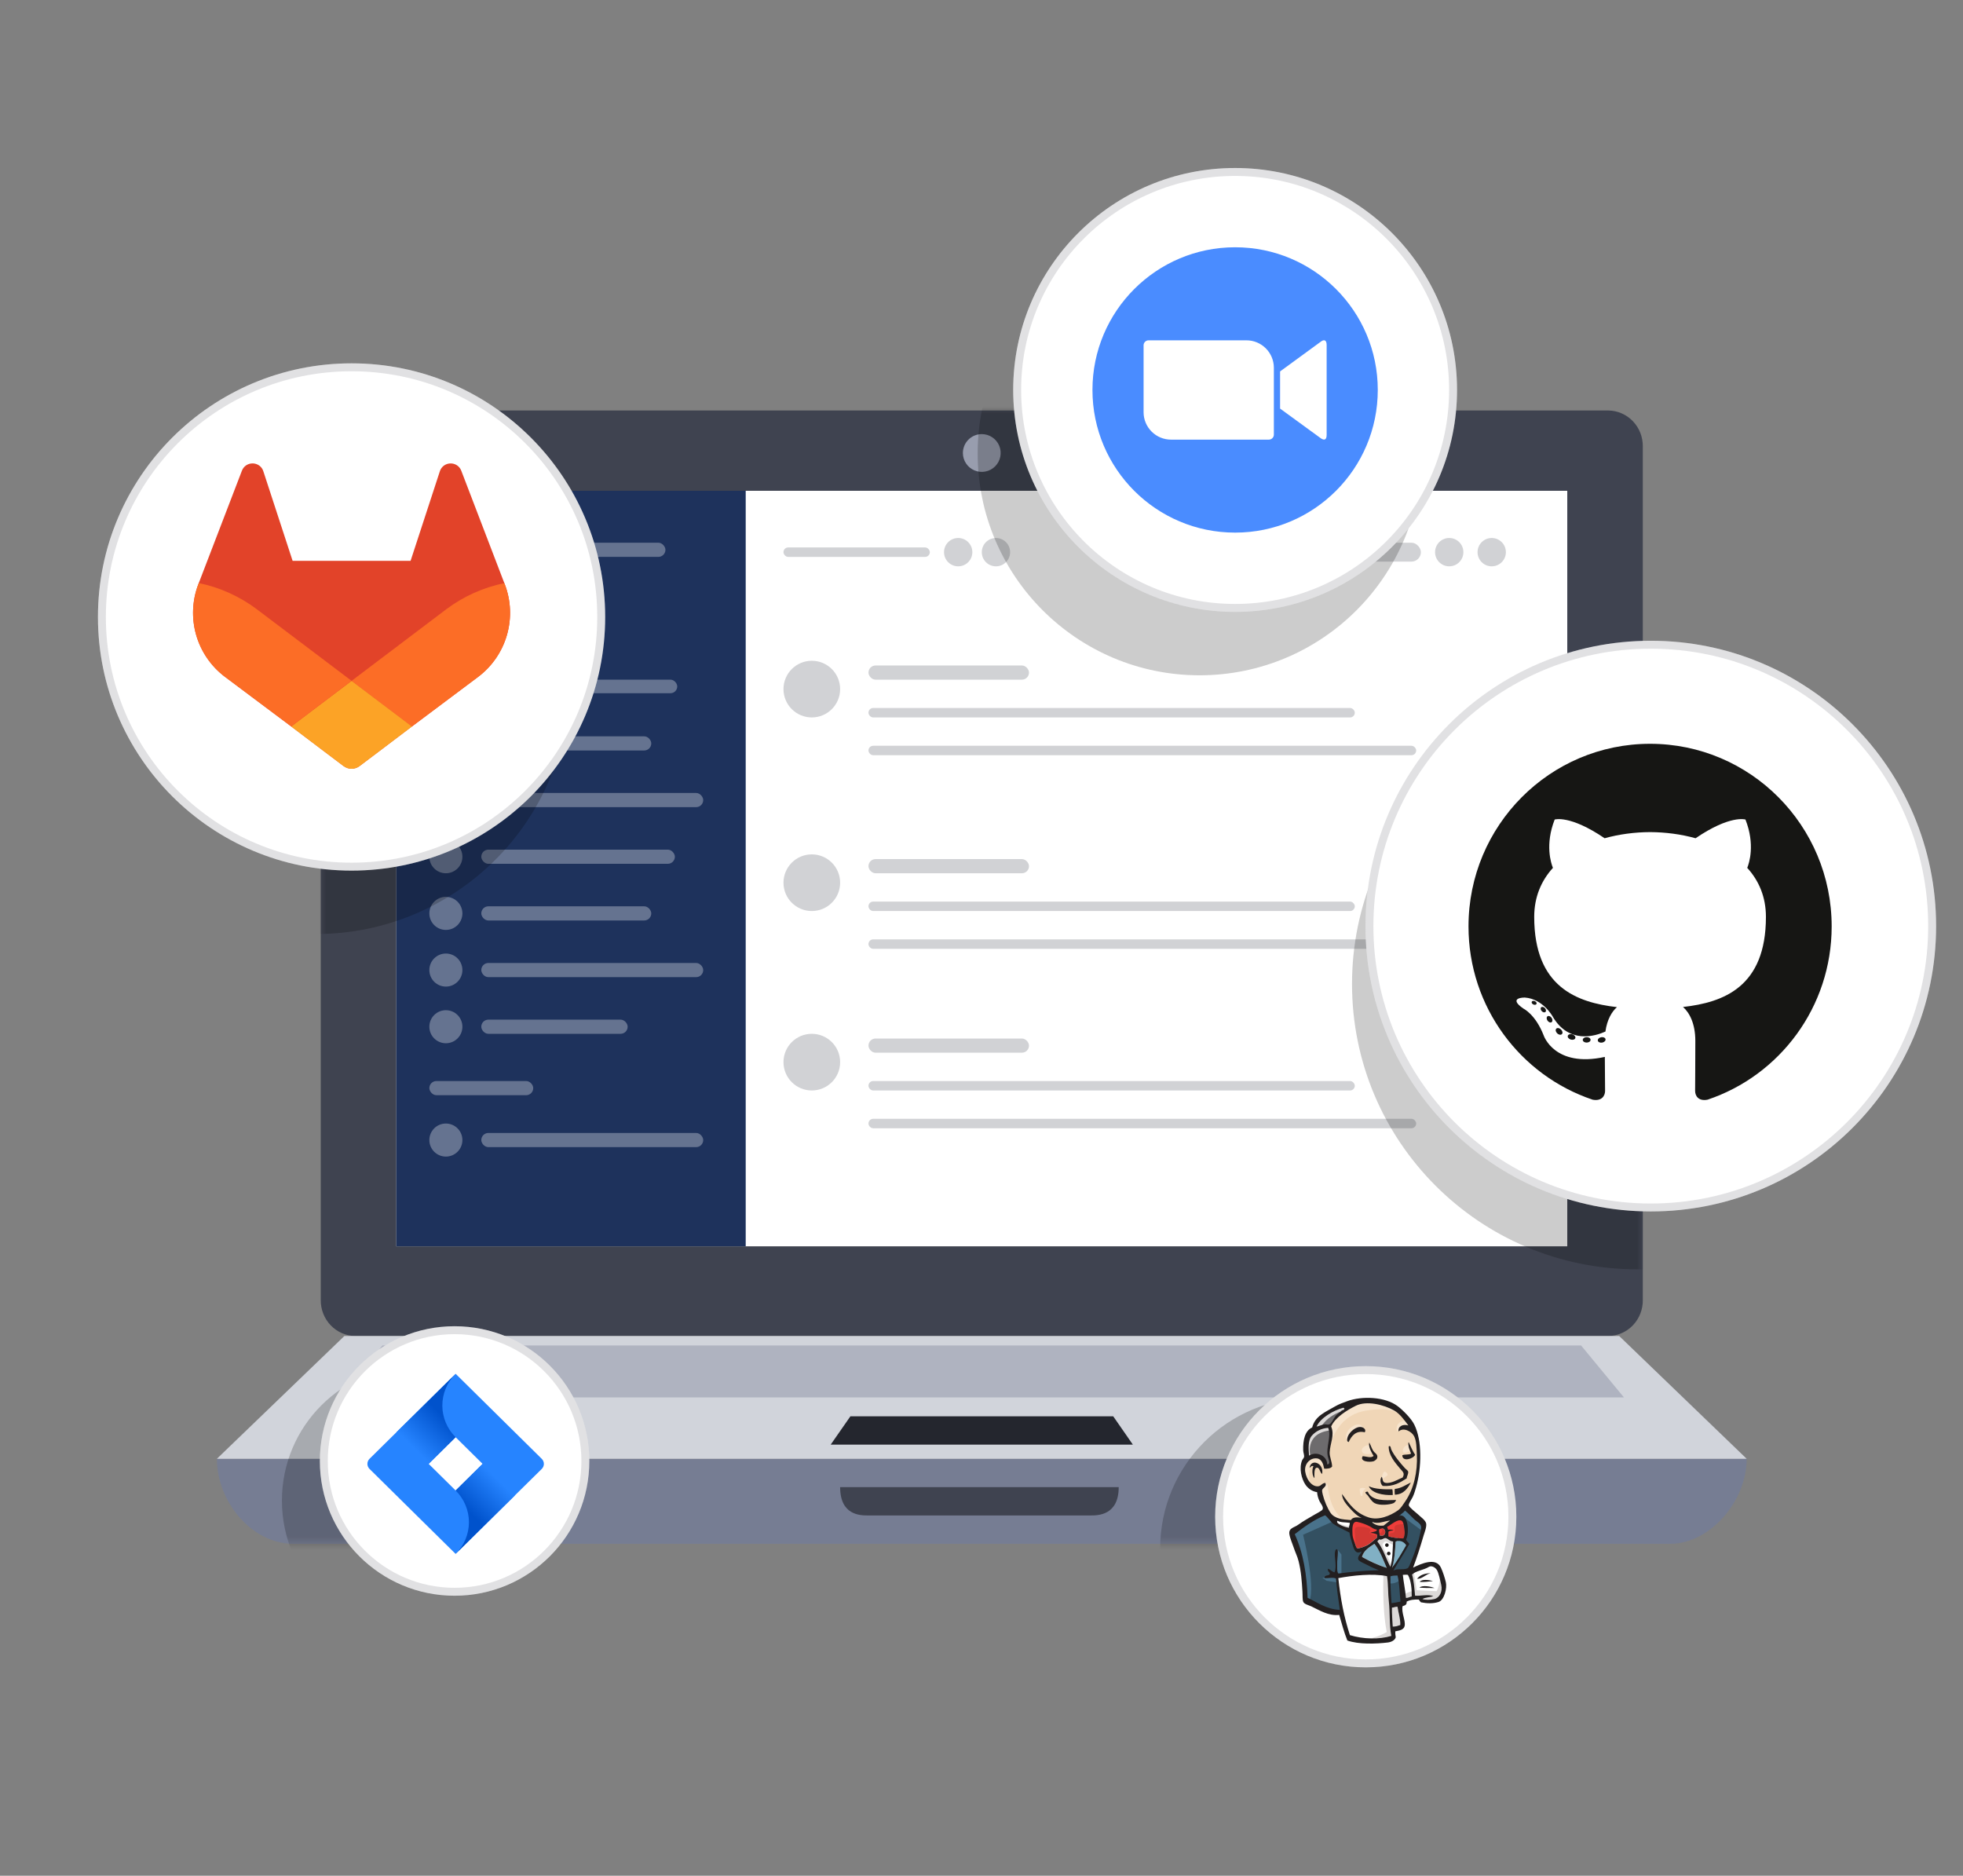 <svg width="292" height="279" viewBox="0 0 292 279" fill="none" xmlns="http://www.w3.org/2000/svg">
<rect x="0" y="0" width="292" height="279" fill="#808080" stroke="none"/>
<path d="M52.827 198.718H239.257C240.629 198.699 241.938 198.126 242.896 197.125C243.854 196.124 244.385 194.777 244.371 193.379V66.397C244.385 64.999 243.854 63.651 242.896 62.651C241.938 61.65 240.629 61.077 239.257 61.057H52.827C51.456 61.079 50.148 61.653 49.19 62.653C48.232 63.653 47.701 64.999 47.713 66.397V193.386C47.703 194.783 48.235 196.127 49.193 197.126C50.151 198.124 51.457 198.697 52.827 198.718Z" fill="#3F4350"/>
<path d="M32.261 216.979C32.261 223.301 37.398 229.622 43.629 229.622H248.463C254.334 229.622 259.823 223.315 259.823 216.979H32.261Z" fill="#767D93"/>
<path d="M240.86 198.718H51.224L32.261 216.98H259.823L240.86 198.718Z" fill="#D1D4DB"/>
<path d="M235.189 200.123H56.887L50.522 207.849H241.562L235.189 200.123Z" fill="#AFB3C0"/>
<path d="M165.591 210.658H126.501L123.567 214.873H168.517L165.591 210.658Z" fill="#24262E"/>
<g clip-path="url(#clip0_2352_3124)">
<rect width="174.183" height="112.376" transform="translate(58.951 72.998)" fill="white"/>
<rect x="58.951" y="72.998" width="51.974" height="113.079" fill="#1E325C"/>
<circle opacity="0.32" cx="67.379" cy="82.128" r="4.916" fill="white"/>
<rect opacity="0.32" x="75.807" y="80.723" width="23.178" height="2.107" rx="1.054" fill="white"/>
<rect opacity="0.32" x="63.867" y="93.366" width="15.452" height="2.107" rx="1.054" fill="white"/>
<rect opacity="0.32" x="63.867" y="160.792" width="15.452" height="2.107" rx="1.054" fill="white"/>
<ellipse opacity="0.32" cx="66.325" cy="102.145" rx="2.458" ry="2.458" fill="white"/>
<rect opacity="0.32" x="71.593" y="101.092" width="29.148" height="2.017" rx="1.008" fill="white"/>
<ellipse opacity="0.32" cx="66.325" cy="127.43" rx="2.458" ry="2.458" fill="white"/>
<rect opacity="0.32" x="71.593" y="126.376" width="28.796" height="2.107" rx="1.054" fill="white"/>
<ellipse opacity="0.32" cx="66.325" cy="110.573" rx="2.458" ry="2.458" fill="white"/>
<rect opacity="0.32" x="71.593" y="109.52" width="25.285" height="2.107" rx="1.054" fill="white"/>
<ellipse opacity="0.32" cx="66.325" cy="135.858" rx="2.458" ry="2.458" fill="white"/>
<rect opacity="0.32" x="71.593" y="134.804" width="25.285" height="2.107" rx="1.054" fill="white"/>
<ellipse opacity="0.32" cx="66.325" cy="119.002" rx="2.458" ry="2.458" fill="white"/>
<rect opacity="0.32" x="71.593" y="117.948" width="33.011" height="2.107" rx="1.054" fill="white"/>
<ellipse opacity="0.32" cx="66.325" cy="144.286" rx="2.458" ry="2.458" fill="white"/>
<rect opacity="0.32" x="71.593" y="143.233" width="33.011" height="2.107" rx="1.054" fill="white"/>
<ellipse opacity="0.32" cx="66.325" cy="169.571" rx="2.458" ry="2.458" fill="white"/>
<rect opacity="0.32" x="71.593" y="168.517" width="33.011" height="2.107" rx="1.054" fill="white"/>
<ellipse opacity="0.32" cx="66.325" cy="152.714" rx="2.458" ry="2.458" fill="white"/>
<rect opacity="0.32" x="71.593" y="151.661" width="21.773" height="2.107" rx="1.054" fill="white"/>
<ellipse cx="120.758" cy="102.496" rx="4.214" ry="4.214" fill="#3F4350" fill-opacity="0.24"/>
<rect x="129.186" y="98.985" width="23.88" height="2.107" rx="1.054" fill="#3F4350" fill-opacity="0.24"/>
<rect x="129.186" y="105.306" width="72.342" height="1.405" rx="0.702" fill="#3F4350" fill-opacity="0.24"/>
<rect x="129.186" y="110.925" width="81.473" height="1.405" rx="0.702" fill="#3F4350" fill-opacity="0.24"/>
<ellipse cx="120.758" cy="131.293" rx="4.214" ry="4.214" fill="#3F4350" fill-opacity="0.24"/>
<rect x="129.186" y="127.781" width="23.88" height="2.107" rx="1.054" fill="#3F4350" fill-opacity="0.24"/>
<rect x="129.186" y="134.102" width="72.342" height="1.405" rx="0.702" fill="#3F4350" fill-opacity="0.24"/>
<rect x="129.186" y="139.721" width="81.473" height="1.405" rx="0.702" fill="#3F4350" fill-opacity="0.24"/>
<circle cx="120.758" cy="157.982" r="4.214" fill="#3F4350" fill-opacity="0.24"/>
<rect x="129.186" y="154.47" width="23.88" height="2.107" rx="1.054" fill="#3F4350" fill-opacity="0.24"/>
<rect x="129.186" y="160.792" width="72.342" height="1.405" rx="0.702" fill="#3F4350" fill-opacity="0.24"/>
<rect x="129.186" y="166.41" width="81.473" height="1.405" rx="0.702" fill="#3F4350" fill-opacity="0.24"/>
<ellipse cx="142.531" cy="82.128" rx="2.107" ry="2.107" fill="#3F4350" fill-opacity="0.24"/>
<ellipse cx="179.755" cy="82.128" rx="2.107" ry="2.107" fill="#3F4350" fill-opacity="0.24"/>
<ellipse cx="215.575" cy="82.128" rx="2.107" ry="2.107" fill="#3F4350" fill-opacity="0.24"/>
<ellipse cx="221.896" cy="82.128" rx="2.107" ry="2.107" fill="#3F4350" fill-opacity="0.24"/>
<ellipse cx="148.15" cy="82.128" rx="2.107" ry="2.107" fill="#3F4350" fill-opacity="0.24"/>
<rect x="116.543" y="81.426" width="21.773" height="1.405" rx="0.702" fill="#3F4350" fill-opacity="0.24"/>
<rect x="183.969" y="80.724" width="27.392" height="2.809" rx="1.405" fill="#3F4350" fill-opacity="0.24"/>
</g>
<path d="M146.042 64.569C146.597 64.569 147.141 64.734 147.603 65.043C148.065 65.351 148.425 65.79 148.637 66.303C148.85 66.817 148.906 67.382 148.797 67.927C148.689 68.472 148.421 68.972 148.028 69.365C147.636 69.758 147.135 70.026 146.59 70.134C146.045 70.243 145.48 70.187 144.967 69.974C144.453 69.761 144.015 69.401 143.706 68.939C143.397 68.477 143.232 67.934 143.232 67.379C143.232 66.633 143.528 65.919 144.055 65.392C144.582 64.865 145.297 64.569 146.042 64.569Z" fill="#989DAE"/>
<path d="M162.227 225.408H129.133C127.99 225.408 124.972 225.408 124.972 221.194H166.41C166.41 225.408 163.303 225.408 162.227 225.408Z" fill="#3F4350"/>
<mask id="mask0_2352_3124" style="mask-type:alpha" maskUnits="userSpaceOnUse" x="34" y="61" width="211" height="169">
<path d="M48 79.863C48 69.445 56.446 61 66.863 61H225.137C235.555 61 244 69.445 244 79.863V210.758C244 221.176 235.555 229.621 225.137 229.621H37.158C34.858 229.621 33.413 227.137 34.551 225.137L45.532 205.838C47.15 202.995 48 199.78 48 196.509V186.25V144.5V79.863Z" fill="#D9D9D9"/>
</mask>
<g mask="url(#mask0_2352_3124)">
<circle cx="243.558" cy="146.358" r="42.442" fill="black" fill-opacity="0.2"/>
<circle cx="47.011" cy="101.2" r="37.726" fill="black" fill-opacity="0.2"/>
<circle cx="61.979" cy="223.2" r="20.042" fill="black" fill-opacity="0.2"/>
<circle cx="194.979" cy="230.316" r="22.4" fill="black" fill-opacity="0.2"/>
<circle cx="178.442" cy="67.431" r="33.011" fill="black" fill-opacity="0.2"/>
</g>
<circle cx="245.558" cy="137.747" r="42.442" fill="white"/>
<circle cx="245.558" cy="137.747" r="41.853" stroke="#3F4350" stroke-opacity="0.16" stroke-width="1.179"/>
<path d="M245.453 110.632C230.537 110.632 218.442 122.792 218.442 137.794C218.442 149.795 226.181 159.977 236.914 163.569C238.264 163.82 238.759 162.98 238.759 162.262C238.759 161.614 238.734 159.475 238.723 157.205C231.208 158.848 229.622 154 229.622 154C228.394 150.86 226.623 150.026 226.623 150.026C224.173 148.34 226.808 148.374 226.808 148.374C229.52 148.566 230.949 151.174 230.949 151.174C233.358 155.326 237.267 154.126 238.809 153.432C239.051 151.676 239.751 150.478 240.524 149.8C234.524 149.112 228.217 146.783 228.217 136.376C228.217 133.41 229.273 130.987 231.001 129.085C230.72 128.401 229.796 125.638 231.262 121.896C231.262 121.896 233.53 121.166 238.692 124.681C240.847 124.079 243.157 123.777 245.453 123.767C247.748 123.777 250.061 124.079 252.219 124.681C257.375 121.166 259.64 121.896 259.64 121.896C261.11 125.638 260.185 128.401 259.905 129.085C261.637 130.987 262.685 133.41 262.685 136.376C262.685 146.808 256.366 149.105 250.351 149.778C251.32 150.621 252.183 152.274 252.183 154.808C252.183 158.442 252.152 161.367 252.152 162.262C252.152 162.985 252.638 163.832 254.007 163.565C264.734 159.969 272.464 149.791 272.464 137.794C272.464 122.792 260.37 110.632 245.453 110.632Z" fill="#161614"/>
<path d="M228.558 149.325C228.499 149.46 228.288 149.501 228.096 149.408C227.9 149.32 227.789 149.136 227.853 149C227.911 148.861 228.123 148.822 228.318 148.916C228.515 149.004 228.626 149.19 228.558 149.325ZM229.887 150.517C229.758 150.638 229.506 150.582 229.335 150.392C229.159 150.203 229.126 149.95 229.256 149.827C229.389 149.708 229.634 149.764 229.811 149.953C229.987 150.145 230.022 150.396 229.887 150.518M230.799 152.043C230.633 152.158 230.362 152.05 230.195 151.808C230.03 151.567 230.03 151.277 230.199 151.161C230.366 151.045 230.633 151.15 230.802 151.389C230.968 151.635 230.968 151.925 230.798 152.043M232.34 153.809C232.192 153.973 231.877 153.93 231.646 153.705C231.41 153.486 231.344 153.176 231.492 153.011C231.642 152.847 231.959 152.893 232.192 153.115C232.426 153.334 232.498 153.647 232.34 153.809M234.332 154.406C234.267 154.619 233.963 154.715 233.657 154.625C233.352 154.532 233.152 154.283 233.214 154.068C233.277 153.854 233.582 153.753 233.89 153.849C234.196 153.942 234.396 154.189 234.332 154.406M236.6 154.659C236.607 154.883 236.348 155.069 236.027 155.073C235.704 155.08 235.442 154.898 235.439 154.678C235.439 154.452 235.693 154.268 236.015 154.263C236.337 154.256 236.6 154.436 236.6 154.659ZM238.827 154.573C238.866 154.792 238.642 155.016 238.323 155.076C238.01 155.133 237.72 154.998 237.68 154.782C237.641 154.558 237.868 154.333 238.181 154.275C238.501 154.219 238.786 154.351 238.827 154.573Z" fill="#161614"/>
<circle cx="52.295" cy="91.768" r="37.726" fill="white"/>
<circle cx="52.295" cy="91.768" r="37.137" stroke="#3F4350" stroke-opacity="0.16" stroke-width="1.179"/>
<path d="M75.089 86.903L75.022 86.734L68.604 69.983C68.473 69.654 68.242 69.376 67.943 69.187C67.644 69.002 67.296 68.912 66.945 68.931C66.593 68.95 66.256 69.076 65.979 69.293C65.705 69.516 65.506 69.817 65.409 70.157L61.075 83.417H43.526L39.193 70.157C39.099 69.816 38.899 69.512 38.623 69.29C38.346 69.074 38.008 68.948 37.657 68.929C37.306 68.91 36.957 68.999 36.658 69.185C36.36 69.374 36.129 69.653 35.998 69.98L29.567 86.724L29.503 86.894C28.579 89.308 28.465 91.957 29.178 94.442C29.891 96.926 31.393 99.112 33.456 100.669L33.479 100.686L33.538 100.728L43.315 108.05L48.152 111.711L51.099 113.935C51.444 114.197 51.864 114.339 52.297 114.339C52.73 114.339 53.151 114.197 53.495 113.935L56.442 111.711L61.279 108.05L71.116 100.683L71.14 100.664C73.199 99.107 74.697 96.923 75.409 94.442C76.121 91.961 76.009 89.315 75.089 86.903Z" fill="#E24329"/>
<path d="M75.089 86.903L75.023 86.734C71.895 87.376 68.948 88.701 66.392 90.614L52.295 101.273C57.095 104.904 61.275 108.06 61.275 108.06L71.111 100.693L71.136 100.674C73.198 99.117 74.698 96.932 75.411 94.448C76.124 91.965 76.011 89.317 75.089 86.903Z" fill="#FC6D26"/>
<path d="M43.315 108.059L48.153 111.721L51.099 113.945C51.444 114.207 51.865 114.349 52.297 114.349C52.73 114.349 53.151 114.207 53.496 113.945L56.442 111.721L61.279 108.059C61.279 108.059 57.095 104.894 52.295 101.273C47.495 104.894 43.315 108.059 43.315 108.059Z" fill="#FCA326"/>
<path d="M38.196 90.613C35.641 88.697 32.695 87.368 29.567 86.724L29.503 86.893C28.579 89.308 28.465 91.957 29.178 94.442C29.891 96.926 31.393 99.112 33.456 100.669L33.479 100.686L33.538 100.727L43.315 108.05C43.315 108.05 47.489 104.894 52.295 101.263L38.196 90.613Z" fill="#FC6D26"/>
<circle cx="67.621" cy="217.305" r="20.042" fill="white"/>
<circle cx="67.621" cy="217.305" r="19.453" stroke="#3F4350" stroke-opacity="0.16" stroke-width="1.179"/>
<path d="M80.585 216.984L68.908 205.454L67.776 204.337L58.986 213.016L54.966 216.984C54.765 217.183 54.652 217.453 54.652 217.734C54.652 218.015 54.765 218.284 54.966 218.484L62.997 226.413L67.776 231.13L76.565 222.451L76.702 222.317L80.585 218.49C80.686 218.391 80.766 218.274 80.82 218.144C80.875 218.015 80.903 217.877 80.903 217.737C80.903 217.597 80.875 217.458 80.82 217.329C80.766 217.2 80.686 217.082 80.585 216.984ZM67.776 221.695L63.764 217.734L67.776 213.772L71.787 217.734L67.776 221.695Z" fill="#2684FF"/>
<path d="M67.776 213.772C66.515 212.526 65.803 210.838 65.798 209.076C65.792 207.315 66.493 205.622 67.747 204.369L58.968 213.034L63.746 217.751L67.776 213.772Z" fill="url(#paint0_linear_2352_3124)"/>
<path d="M71.799 217.723L67.776 221.695C69.043 222.946 69.755 224.643 69.755 226.412C69.755 228.181 69.043 229.877 67.776 231.128L76.58 222.44L71.799 217.723Z" fill="url(#paint1_linear_2352_3124)"/>
<circle cx="203.158" cy="225.6" r="22.4" fill="white"/>
<circle cx="203.158" cy="225.6" r="21.811" stroke="#3F4350" stroke-opacity="0.16" stroke-width="1.179"/>
<path d="M207.649 225.599L205.694 225.889L203.057 226.188L201.351 226.23L199.686 226.178L198.414 225.785L197.287 224.565L196.408 222.073L196.211 221.535L195.043 221.142L194.36 220.015L193.874 218.402L194.412 216.985L195.684 216.54L196.708 217.026L197.194 218.102L197.783 218.009L197.98 217.761L197.783 216.633L197.731 215.217L198.021 213.262L198.011 212.146L198.9 210.719L200.462 209.591L203.192 208.423L206.222 208.867L208.859 210.77L210.079 212.725L210.865 214.141L211.062 217.657L210.472 220.687L209.397 223.376L208.383 224.813" fill="#F0D6B7"/>
<path d="M205.995 234.047L199.014 234.337V235.505L199.604 239.611L199.314 239.952L194.433 238.287L194.092 237.698L193.606 232.176L192.458 228.867L192.209 228.081L196.119 225.392L197.339 224.906L198.414 226.23L199.345 227.057L200.421 227.398L200.907 227.543L201.496 230.087L201.941 230.625L203.068 230.232L202.282 231.752L206.522 233.758L205.995 234.047" fill="#335061"/>
<path d="M194.412 217.005L195.684 216.561L196.708 217.047L197.194 218.122L197.783 218.029L197.928 217.44L197.638 216.313L197.928 213.624L197.68 212.156L198.559 211.132L200.461 209.622L199.924 208.888L197.235 210.211L196.108 211.091L195.477 212.455L194.505 213.779L194.215 215.341L194.412 217.005Z" fill="#6D6B6D"/>
<path d="M196.418 212.414C196.418 212.414 197.152 210.605 200.079 209.726C203.005 208.847 200.224 209.095 200.224 209.095L197.049 210.315L195.829 211.535L195.291 212.507L196.418 212.414ZM194.95 216.664C194.95 216.664 193.926 213.241 197.835 212.756L197.69 212.166L195.001 212.797L194.215 215.341L194.412 217.006L194.95 216.664Z" fill="#DCD9D8"/>
<path d="M196.511 221.204L197.152 220.584C197.152 220.584 197.442 220.615 197.493 220.956C197.545 221.297 197.69 224.379 199.789 226.033C199.986 226.188 198.228 225.785 198.228 225.785L196.666 223.345M205.498 220.273C205.498 220.273 205.611 218.795 206.015 218.908C206.418 219.022 206.418 219.425 206.418 219.425C206.418 219.425 205.446 220.046 205.498 220.273ZM209.551 214.855C209.551 214.855 208.745 215.02 208.672 215.734C208.6 216.447 209.551 215.879 209.696 215.827M203.647 214.907C203.647 214.907 202.571 215.051 202.571 215.734C202.571 216.416 203.791 216.365 204.133 216.075M197.007 218.081C197.007 218.081 195.156 216.954 194.96 218.03C194.763 219.105 194.329 219.88 195.249 221.008L194.618 220.811L194.029 219.301L193.833 217.833L194.96 216.664L196.232 216.758L196.966 217.347L197.007 218.081M197.886 215C197.886 215 198.714 210.698 202.912 209.871C206.366 209.188 208.186 210.015 208.869 210.801C208.869 210.801 205.787 207.141 202.86 208.257C199.934 209.385 197.783 211.432 197.835 212.745C197.917 215 197.886 215 197.886 215M209.21 211.287C209.21 211.287 207.793 211.236 207.742 212.507C207.742 212.507 207.742 212.704 207.835 212.9C207.835 212.9 208.962 211.628 209.645 212.311" fill="#F7E4CD"/>
<path d="M203.016 213.035C203.016 213.035 202.768 211.091 201.113 212.218C200.038 212.952 200.141 213.976 200.327 214.172C200.524 214.369 200.472 214.762 200.617 214.493C200.761 214.224 200.72 213.345 201.258 213.097C201.785 212.849 202.675 212.58 203.016 213.035Z" fill="#F7E4CD"/>
<path d="M198.425 226.23L193.833 228.277C193.833 228.277 195.736 235.847 194.764 238.194L194.081 237.946L194.03 235.061L192.758 229.601L192.22 228.091L197.008 224.865L198.425 226.23M198.89 230.418L199.542 231.214V234.14H198.766C198.766 234.14 198.673 232.093 198.673 231.845C198.673 231.596 198.766 230.718 198.766 230.718M198.911 234.585L196.708 234.678L197.339 235.123L198.9 235.371" fill="#49728B"/>
<path d="M206.429 234.099L208.238 234.047L208.683 238.535L206.832 238.783L206.429 234.099" fill="#335061"/>
<path d="M206.915 234.099L209.645 233.954C209.645 233.954 210.772 231.121 210.772 230.976C210.772 230.831 211.744 226.871 211.744 226.871L209.541 224.575L209.097 224.182L207.928 225.351V229.89L206.915 234.099Z" fill="#335061"/>
<path d="M208.135 233.758L206.429 234.099L206.677 235.464C207.308 235.754 208.383 234.978 208.383 234.978M208.187 225.206L211.61 227.75L211.703 226.581L209.118 224.193L208.187 225.206" fill="#49728B"/>
<path d="M200.606 243.716L199.592 239.611L199.086 236.581L199.003 234.337L203.584 234.089H206.428L206.17 239.218L206.614 243.178L206.563 243.913L202.85 244.202L200.606 243.716Z" fill="white"/>
<path d="M205.798 234.047C205.798 234.047 205.55 239.125 206.284 242.744C206.284 242.744 204.816 243.675 202.675 243.912L206.78 243.768L207.266 243.478L206.677 235.474L206.522 233.758" fill="#DCD9D8"/>
<path d="M208.755 238.153L210.658 237.615L214.267 237.419L214.805 235.754L213.833 232.869L212.706 232.724L211.144 233.21L209.655 233.944L208.859 233.799L208.238 234.048" fill="white"/>
<path d="M208.724 237.17C208.724 237.17 209.996 236.581 210.193 236.633L209.655 233.944L210.286 233.696C210.286 233.696 210.73 236.24 210.73 236.529C210.73 236.529 213.461 236.674 213.709 236.674C213.709 236.674 214.298 235.547 214.153 234.378L214.691 235.94L214.743 236.819L213.957 237.987L213.078 238.184L211.609 238.132L211.123 237.501L209.417 237.749L208.879 237.946" fill="#DCD9D8"/>
<path d="M206.801 233.706L205.725 230.976L204.598 229.363C204.598 229.363 204.846 228.68 205.188 228.68H206.315L207.39 229.073L207.297 230.883L206.801 233.706Z" fill="white"/>
<path d="M207.018 232.775C207.018 232.775 205.653 230.138 205.653 229.745C205.653 229.745 205.901 229.156 206.242 229.301C206.583 229.446 207.318 229.839 207.318 229.839V228.908L205.653 228.567L204.525 228.711L206.428 233.22L206.821 233.272" fill="#DCD9D8"/>
<path d="M201.041 226.333L199.686 226.188L198.414 225.795V226.24L199.034 226.922L200.989 227.801" fill="white"/>
<path d="M198.859 226.478C198.859 226.478 200.368 227.109 200.865 226.964L200.916 227.553L199.551 227.264L198.724 226.674L198.859 226.478Z" fill="#DCD9D8"/>
<path d="M208.756 228.846C207.928 228.825 207.173 228.722 206.522 228.536C206.563 228.267 206.48 228.008 206.553 227.812C206.739 227.677 207.039 227.677 207.318 227.646C207.08 227.533 206.739 227.481 206.47 227.553C206.46 227.367 206.377 227.253 206.325 227.109C206.791 226.943 207.887 225.857 208.507 226.209C208.807 226.385 208.931 227.357 208.952 227.843C208.973 228.236 208.911 228.629 208.756 228.846Z" fill="#D33833"/>
<path d="M204.794 227.491C204.794 227.553 204.794 227.615 204.784 227.677C204.525 227.843 204.112 227.843 203.822 227.988C204.236 228.008 204.567 228.112 204.856 228.246C204.846 228.401 204.846 228.567 204.836 228.722C204.36 229.042 203.926 229.528 203.367 229.839C203.098 229.983 202.178 230.356 201.899 230.283C201.744 230.242 201.723 230.045 201.661 229.859C201.526 229.466 201.216 228.825 201.185 228.225C201.154 227.471 201.071 226.199 201.888 226.354C202.55 226.478 203.315 226.778 203.822 227.057C204.143 227.243 204.319 227.45 204.794 227.491Z" fill="#D33833"/>
<path d="M205.26 228.391C205.188 227.977 205.105 227.863 205.136 227.501C206.243 226.767 206.439 228.763 205.26 228.391" fill="#D33833"/>
<path d="M206.853 228.722C206.853 228.722 206.511 228.236 206.76 228.091C207.008 227.946 207.246 228.091 207.39 227.843C207.535 227.594 207.39 227.45 207.442 227.16C207.494 226.871 207.732 226.819 207.98 226.767C208.228 226.715 208.911 226.622 209.004 226.86L208.714 225.981L208.125 225.785L206.274 226.86L206.181 227.398V228.473M201.723 230.335C201.661 229.57 201.599 228.815 201.537 228.049C201.434 226.912 201.806 227.108 202.799 227.108C202.954 227.108 203.73 227.284 203.781 227.398C204.05 227.946 203.337 227.822 204.091 228.236C204.722 228.577 205.85 228.029 205.591 227.253C205.446 227.077 204.846 227.202 204.629 227.088L203.481 226.498C202.995 226.25 201.878 225.878 201.361 226.229C200.048 227.119 201.444 229.352 201.909 230.283" fill="#EF3D3A"/>
<path d="M203.016 213.035C201.682 212.724 201.02 213.593 200.617 214.493C200.255 214.41 200.4 213.914 200.493 213.666C200.73 213.014 201.692 212.135 202.478 212.259C202.809 212.301 203.264 212.611 203.016 213.035ZM209.5 214.544H209.562C209.862 215.165 210.12 215.827 210.503 216.385C210.245 216.985 208.58 217.502 208.6 216.447C208.962 216.292 209.583 216.416 209.903 216.209C209.717 215.703 209.459 215.268 209.5 214.545M203.688 214.565C203.978 215.093 204.071 215.641 204.474 216.034C204.66 216.209 205.012 216.427 204.836 216.923C204.795 217.037 204.495 217.295 204.319 217.347C203.688 217.533 202.209 217.388 202.706 216.592C203.233 216.613 203.936 216.933 204.329 216.551C204.029 216.075 203.492 215.124 203.688 214.565ZM209.262 219.88C208.311 220.49 207.245 221.163 205.674 221.008C205.343 220.718 205.208 220.066 205.539 219.643C205.705 219.932 205.601 220.47 206.077 220.552C206.966 220.708 208 220.004 208.642 219.767C209.035 219.095 208.611 218.857 208.249 218.422C207.514 217.543 206.542 216.447 206.573 215.134C206.873 214.917 206.894 215.465 206.935 215.558C207.318 216.447 208.28 217.595 208.973 218.36C209.148 218.546 209.428 218.733 209.459 218.857C209.552 219.208 209.221 219.642 209.262 219.88M196.666 219.239C196.366 219.063 196.294 218.319 195.942 218.298C195.436 218.267 195.529 219.27 195.529 219.86C195.187 219.55 195.125 218.577 195.374 218.081C195.084 217.936 194.96 218.236 194.794 218.34C195.012 216.84 196.997 217.647 196.666 219.239M209.862 220.511C209.417 221.359 208.786 222.29 207.483 222.321C207.452 222.052 207.432 221.628 207.483 221.463C208.487 221.359 209.107 220.852 209.862 220.511ZM203.616 221.059C204.443 221.494 205.974 221.545 207.111 221.514C207.173 221.762 207.173 222.073 207.173 222.373C205.715 222.435 203.998 222.073 203.616 221.059ZM203.461 221.866C204.04 223.314 206.015 223.148 207.68 223.107C207.608 223.293 207.452 223.52 207.246 223.593C206.708 223.81 205.239 223.975 204.495 223.582C204.029 223.334 203.719 222.765 203.461 222.435C203.347 222.279 202.726 221.876 203.461 221.866Z" fill="#231F20"/>
<path d="M209.19 229.839C208.517 230.997 207.866 232.186 207.07 233.199C207.401 232.217 207.545 230.562 207.597 229.301C208.3 228.97 208.9 229.373 209.19 229.839" fill="#81B0C4"/>
<path d="M212.819 233.996C212.065 234.151 211.537 234.885 210.792 234.833C211.206 234.265 211.909 234.016 212.819 233.996ZM213.15 235.175C212.53 235.237 211.806 235.34 211.186 235.288C211.485 234.833 212.623 234.999 213.15 235.175ZM213.368 236.198C212.675 236.209 211.816 236.198 211.154 236.147C211.547 235.723 212.923 235.991 213.368 236.198Z" fill="#231F20"/>
<path d="M207.886 238.99C207.99 239.859 208.331 240.738 208.29 241.689C207.907 241.813 207.69 241.927 207.173 241.927C207.142 241.12 207.028 239.88 207.059 239.104C207.307 239.125 207.679 238.928 207.886 238.99Z" fill="#DCD9D8"/>
<path d="M206.77 226.168C206.418 226.395 206.128 226.674 205.787 226.923C205.043 226.964 204.639 226.871 204.102 226.447C204.112 226.416 204.164 226.426 204.164 226.385C204.96 226.737 205.973 226.24 206.77 226.168" fill="#F0D6B7"/>
<path d="M202.612 231.576C202.83 230.635 203.688 230.138 204.463 229.621C205.26 230.635 205.746 231.938 206.284 233.199C205.012 232.817 203.719 232.207 202.612 231.576Z" fill="#81B0C4"/>
<path d="M207.06 239.114C207.029 239.89 207.132 241.121 207.173 241.937C207.691 241.937 207.908 241.824 208.29 241.7C208.332 240.748 207.99 239.869 207.887 239.001C207.68 238.928 207.308 239.125 207.06 239.114ZM199.076 234.73C199.417 237.842 199.903 240.448 200.803 243.209C202.799 243.819 205.198 243.871 206.967 243.323C206.646 241.772 206.78 239.88 206.594 238.215C206.449 236.963 206.522 235.712 206.325 234.44C204.185 233.996 201.165 234.337 199.076 234.73ZM206.832 234.461C206.811 235.795 206.894 237.119 206.998 238.453C207.515 238.38 207.856 238.328 208.332 238.215C208.177 236.932 208.197 235.474 207.877 234.337C207.515 234.347 207.194 234.337 206.832 234.461V234.461ZM209.428 234.244C209.18 234.192 208.9 234.244 208.673 234.244C208.787 235.33 209.045 236.529 209.138 237.677C209.5 237.687 209.697 237.512 209.997 237.46C210.017 236.457 209.914 235.071 209.428 234.244ZM213.368 237.842C214.133 237.656 214.609 236.726 214.392 235.764C214.247 235.123 213.999 233.903 213.72 233.489C213.523 233.189 212.975 232.786 212.53 233.065C211.817 233.52 210.565 233.654 210.048 234.202C210.307 235.071 210.39 236.25 210.493 237.346C211.382 237.398 212.468 237.098 213.213 237.418C212.696 237.584 212.034 237.584 211.589 237.832C211.962 238.008 212.81 237.977 213.368 237.843V237.842ZM206.274 233.199C205.736 231.938 205.25 230.635 204.454 229.621C203.678 230.138 202.83 230.635 202.603 231.576C203.719 232.207 205.012 232.817 206.274 233.199ZM207.597 229.301C207.546 230.562 207.401 232.217 207.07 233.199C207.866 232.176 208.518 230.997 209.19 229.839C208.9 229.373 208.301 228.97 207.597 229.301L207.597 229.301ZM206.098 228.774C205.798 228.742 205.54 229.125 205.146 228.96C205.053 229.063 204.971 229.166 204.878 229.27C205.746 230.325 206.15 231.814 206.822 233.044C207.184 231.855 207.142 230.562 207.225 229.27C206.729 229.291 206.45 228.805 206.098 228.773V228.774ZM205.136 227.502C205.105 227.863 205.188 227.977 205.26 228.391C206.439 228.763 206.243 226.767 205.136 227.502ZM203.823 227.067C203.316 226.788 202.551 226.488 201.889 226.364C201.072 226.209 201.155 227.481 201.186 228.236C201.217 228.835 201.527 229.466 201.661 229.87C201.724 230.056 201.744 230.252 201.899 230.294C202.179 230.356 203.109 229.994 203.368 229.849C203.926 229.549 204.361 229.063 204.836 228.732C204.847 228.577 204.847 228.412 204.857 228.256C204.567 228.112 204.247 228.019 203.823 227.998C204.102 227.853 204.526 227.853 204.785 227.688C204.785 227.626 204.785 227.564 204.795 227.502C204.319 227.45 204.143 227.243 203.823 227.067ZM198.962 226.188C198.538 226.623 200.152 227.202 200.658 227.233C200.658 226.964 200.813 226.705 200.782 226.509C200.172 226.405 199.376 226.478 198.962 226.188ZM204.175 226.385C204.175 226.426 204.123 226.416 204.112 226.447C204.661 226.871 205.064 226.964 205.798 226.922C206.129 226.685 206.429 226.395 206.78 226.168C205.974 226.24 204.96 226.736 204.174 226.385H204.175ZM208.952 227.833C208.932 227.357 208.807 226.374 208.507 226.199C207.887 225.837 206.791 226.933 206.325 227.098C206.377 227.243 206.46 227.357 206.47 227.543C206.75 227.471 207.08 227.522 207.318 227.636C207.039 227.667 206.739 227.667 206.553 227.801C206.491 227.998 206.574 228.256 206.522 228.525C207.173 228.711 207.928 228.805 208.756 228.835C208.911 228.629 208.973 228.236 208.952 227.833ZM198.249 226.602C198.114 226.509 197.215 225.34 197.091 225.392C195.467 226.033 193.947 227.14 192.592 228.194C193.885 230.976 194.412 234.378 194.505 237.656C195.984 238.349 197.287 239.352 199.304 239.456C199.066 237.811 198.859 236.333 198.725 234.781C198.218 234.564 197.494 234.792 197.018 234.719C197.018 234.151 197.742 234.471 197.804 234.089C197.845 233.799 197.401 233.778 197.546 233.323C197.918 233.458 198.114 233.758 198.507 233.872C198.869 233.086 198.507 231.69 198.559 231.028C198.569 230.904 198.621 230.345 198.9 230.438C199.148 230.521 198.89 231.938 198.911 232.558C198.931 233.137 198.838 233.685 199.076 234.047C201.02 233.778 202.996 233.613 205.105 233.551C204.64 233.355 204.092 233.168 203.492 232.827C203.161 232.641 202.137 232.258 202.044 231.948C201.889 231.452 202.437 231.193 202.53 230.769C201.548 231.307 201.362 230.252 201.124 229.518C200.917 228.846 200.793 228.339 200.741 227.957C199.883 227.522 198.973 227.119 198.249 226.602ZM208.094 225.526C209.449 224.875 209.697 227.977 209.159 228.98C209.242 229.28 209.521 229.394 209.635 229.663C208.88 231.017 208.042 232.279 207.266 233.613C207.835 233.251 208.663 233.551 209.335 233.282C209.583 233.189 209.759 232.62 209.945 232.165C210.462 230.924 211 229.353 211.238 228.174C211.289 227.905 211.444 227.315 211.403 227.078C211.341 226.643 210.762 226.323 210.462 226.064C209.914 225.568 209.573 225.144 208.993 224.679C208.776 225.02 208.28 225.247 208.094 225.527V225.526ZM195.157 213.521C194.515 214.234 194.65 215.558 194.722 216.509C195.891 215.775 197.432 216.571 197.421 217.812C197.98 217.802 197.628 217.119 197.525 216.675C197.194 215.237 198.083 213.686 197.566 212.373C196.563 212.456 195.746 212.859 195.157 213.521V213.521ZM199.769 209.395C198.311 209.808 196.439 210.873 195.839 212.187C196.305 212.114 196.625 211.887 197.08 211.856C197.256 211.845 197.484 211.928 197.68 211.877C198.073 211.773 198.414 210.884 198.714 210.553C199.004 210.232 199.355 210.088 199.593 209.798C199.748 209.726 199.976 209.726 199.986 209.498C199.924 209.426 199.852 209.374 199.769 209.395ZM207.37 209.788C205.85 208.929 203.285 208.288 201.672 209.095C200.369 209.746 198.611 210.822 198.011 212.176C198.569 213.49 197.845 214.689 197.794 216.023C197.773 216.737 198.125 217.347 198.156 218.122C197.959 218.443 197.38 218.474 196.977 218.453C196.842 217.771 196.605 217.006 195.901 216.923C194.908 216.809 194.174 217.636 194.133 218.495C194.081 219.508 194.908 221.183 196.087 221.07C196.542 221.028 196.656 220.573 197.153 220.573C197.421 221.111 196.739 221.276 196.667 221.659C196.646 221.762 196.718 222.145 196.77 222.331C196.987 223.21 197.463 224.358 197.928 225.03C198.528 225.888 199.697 226.012 200.958 226.095C201.186 225.609 202.013 225.651 202.551 225.775C201.899 225.516 201.3 224.896 200.803 224.348C200.234 223.717 199.655 223.045 199.624 222.217C200.71 223.717 201.599 225.03 203.564 225.692C205.053 226.188 206.791 225.464 207.939 224.658C208.414 224.327 208.694 223.789 209.035 223.313C210.297 221.494 210.886 218.908 210.762 216.395C210.71 215.361 210.71 214.327 210.359 213.634C209.997 212.911 208.766 212.249 208.042 212.911C207.908 212.197 208.642 211.763 209.5 212.021C208.89 211.225 208.249 210.284 207.37 209.788ZM210.203 233.168C211.393 232.579 213.606 231.586 214.34 233.168C214.619 233.758 214.94 234.74 215.074 235.35C215.271 236.198 214.857 237.998 213.978 238.277C213.202 238.525 212.303 238.515 211.372 238.328C211.258 238.235 211.145 238.08 211.052 237.915C210.39 237.894 209.759 237.946 209.242 238.225C209.293 238.721 208.962 238.794 208.642 238.897C208.414 239.818 209.107 241.017 208.942 241.844C208.828 242.444 208.094 242.537 207.556 242.641C207.535 242.972 207.577 243.251 207.618 243.53C207.494 243.985 206.946 244.243 206.419 244.306C204.692 244.512 202.075 244.605 200.421 244.006C199.955 242.868 199.593 241.493 199.21 240.2C197.597 240.376 196.284 239.507 195.053 238.928C194.629 238.732 194.04 238.618 193.874 238.277C193.719 237.946 193.781 237.315 193.74 236.726C193.647 235.206 193.554 233.737 193.161 232.186C192.985 231.483 192.664 230.873 192.447 230.201C192.24 229.58 191.889 228.805 191.796 228.184C191.661 227.264 192.53 227.212 193.078 226.809C193.936 226.188 194.609 225.847 195.539 225.289C195.819 225.123 196.646 224.71 196.739 224.513C196.925 224.131 196.418 223.593 196.284 223.293C196.067 222.817 195.953 222.414 195.922 221.948C195.146 221.824 194.547 221.359 194.195 220.842C193.605 219.973 193.192 218.371 193.709 217.161C193.75 217.068 193.947 216.871 193.978 216.726C194.04 216.437 193.864 216.054 193.854 215.744C193.802 214.162 194.123 212.797 195.188 212.321C195.622 210.594 197.173 210.026 198.631 209.167C199.18 208.847 199.779 208.64 200.4 208.412C202.623 207.595 206.046 207.75 207.897 209.146C208.683 209.736 209.935 210.987 210.379 211.897C211.568 214.286 211.476 218.288 210.648 221.204C210.534 221.597 210.379 222.166 210.152 222.641C209.997 222.972 209.511 223.624 209.562 223.913C209.624 224.213 210.679 225.009 210.907 225.227C211.31 225.619 212.086 226.137 212.148 226.633C212.22 227.16 211.92 227.884 211.765 228.391C211.269 230.087 210.772 231.648 210.203 233.168Z" fill="#231F20"/>
<path d="M202.292 221.421C202.354 221.338 202.705 221.204 203.202 221.442C203.202 221.442 202.612 221.535 202.664 222.517L202.416 222.466C202.426 222.476 202.167 221.587 202.292 221.421Z" fill="#F7E4CD"/>
<path d="M206.573 229.818C206.573 229.963 206.449 230.087 206.305 230.087C206.16 230.087 206.036 229.963 206.036 229.818C206.036 229.673 206.16 229.549 206.305 229.549C206.46 229.549 206.573 229.673 206.573 229.818ZM206.842 231.069C206.842 231.214 206.718 231.338 206.573 231.338C206.429 231.338 206.305 231.214 206.305 231.069C206.305 230.924 206.429 230.8 206.573 230.8C206.729 230.8 206.842 230.914 206.842 231.069Z" fill="#1D1919"/>
<circle cx="183.726" cy="58" r="33.011" fill="white"/>
<circle cx="183.726" cy="58" r="32.421" stroke="#3F4350" stroke-opacity="0.16" stroke-width="1.179"/>
<path d="M183.726 79.221C195.446 79.221 204.947 69.72 204.947 58C204.947 46.28 195.446 36.779 183.726 36.779C172.006 36.779 162.505 46.28 162.505 58C162.505 69.72 172.006 79.221 183.726 79.221Z" fill="#4A8CFF"/>
<path d="M170.11 51.356V61.329C170.115 62.41 170.55 63.446 171.318 64.207C172.086 64.969 173.125 65.394 174.207 65.39H188.743C188.94 65.391 189.129 65.314 189.269 65.175C189.408 65.037 189.488 64.849 189.489 64.653V54.68C189.484 53.599 189.049 52.563 188.281 51.802C187.513 51.04 186.474 50.615 185.392 50.619H170.86C170.762 50.618 170.665 50.636 170.575 50.673C170.484 50.709 170.402 50.764 170.332 50.832C170.262 50.9 170.207 50.982 170.169 51.072C170.131 51.162 170.111 51.258 170.11 51.356ZM190.415 55.246L196.416 50.862C196.937 50.43 197.341 50.538 197.341 51.32V64.689C197.341 65.578 196.847 65.471 196.416 65.146L190.415 60.772V55.246Z" fill="white"/>
<defs>
<linearGradient id="paint0_linear_2352_3124" x1="67.058" y1="209.764" x2="61.526" y2="215.365" gradientUnits="userSpaceOnUse">
<stop offset="0.18" stop-color="#0052CC"/>
<stop offset="1" stop-color="#2684FF"/>
</linearGradient>
<linearGradient id="paint1_linear_2352_3124" x1="68.542" y1="225.656" x2="74.063" y2="220.065" gradientUnits="userSpaceOnUse">
<stop offset="0.18" stop-color="#0052CC"/>
<stop offset="1" stop-color="#2684FF"/>
</linearGradient>
<clipPath id="clip0_2352_3124">
<rect width="174.183" height="112.376" fill="white" transform="translate(58.951 72.998)"/>
</clipPath>
</defs>
</svg>
